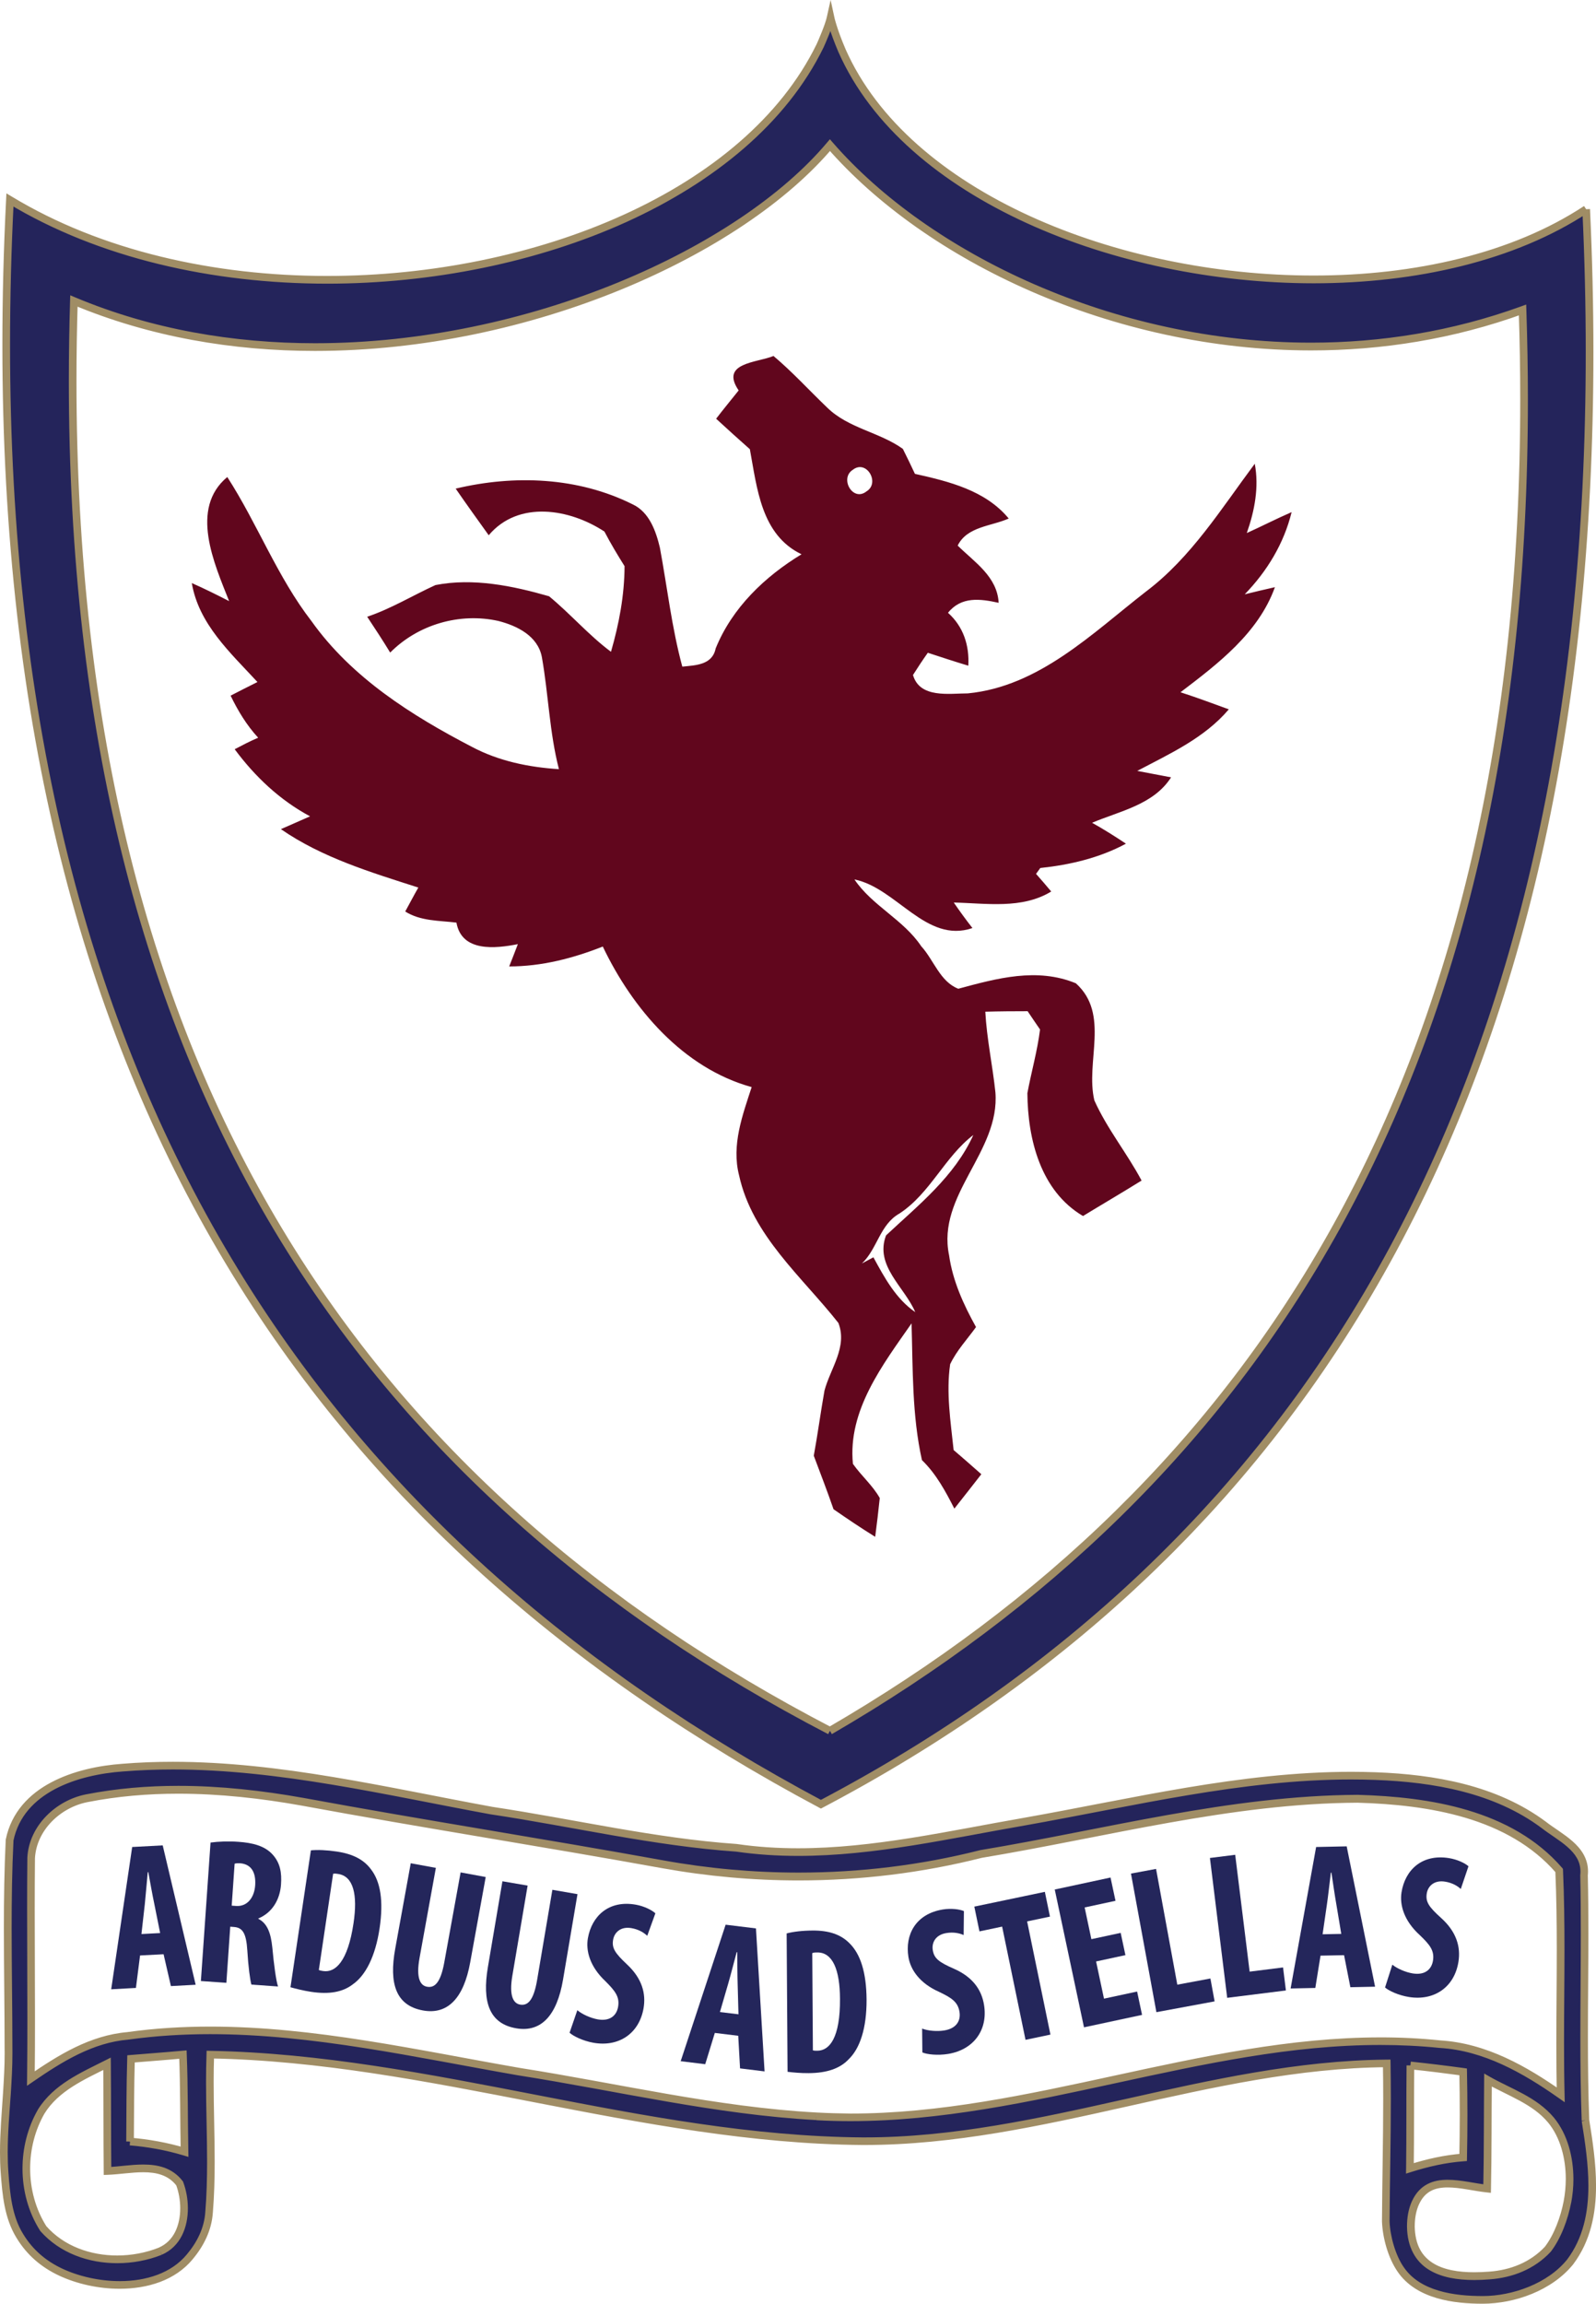 <svg width="61" height="88" viewBox="0 0 61 88" fill="none" xmlns="http://www.w3.org/2000/svg">
<g clip-path="url(#clip0_317_2233)">
<path d="M60.596 81C60.48 77.88 60.609 74.761 60.541 71.64C60.652 70.638 59.648 70.214 58.994 69.704C57.152 68.337 54.817 67.928 52.575 67.846C48.041 67.675 43.596 68.796 39.159 69.582C35.531 70.21 31.843 71.121 28.151 70.584C24.989 70.363 21.903 69.629 18.783 69.162C14.137 68.311 9.445 67.135 4.69 67.521C2.944 67.644 0.775 68.32 0.366 70.283C0.238 72.928 0.325 75.577 0.325 78.231C0.334 78.81 0.301 79.38 0.265 79.959C0.196 80.968 0.1 81.968 0.173 82.988C0.233 83.811 0.31 84.687 0.752 85.405C1.134 86.039 1.664 86.489 2.326 86.799C3.805 87.489 6.13 87.568 7.249 86.212C7.656 85.725 7.947 85.151 7.988 84.502C8.15 82.502 7.961 80.493 8.033 78.488C16.447 78.641 24.535 81.729 32.962 81.794C39.784 81.816 46.193 78.882 52.998 78.823C53.034 80.836 52.974 82.851 52.962 84.86C52.985 85.452 53.192 86.202 53.532 86.693C54.205 87.679 55.578 87.856 56.667 87.856C57.847 87.856 59.233 87.365 60.006 86.411C61.176 84.849 60.883 82.792 60.596 81ZM6.126 85.995C4.652 86.579 2.737 86.362 1.656 85.129C0.813 83.804 0.795 82.017 1.579 80.657C2.149 79.741 3.171 79.3 4.091 78.836C4.106 80.192 4.096 81.559 4.11 82.93C5.03 82.899 6.204 82.547 6.866 83.408C7.195 84.282 7.093 85.579 6.126 85.995ZM4.97 81.807C4.976 80.751 4.976 79.698 5.006 78.649C5.669 78.592 6.334 78.545 6.991 78.485C7.042 79.718 7.027 80.959 7.051 82.195C6.374 81.991 5.679 81.866 4.97 81.807ZM31.208 80.842C27.367 80.634 23.62 79.73 19.826 79.134C14.905 78.277 9.901 77.07 4.891 77.768C3.498 77.884 2.3 78.629 1.181 79.398C1.212 76.59 1.163 73.783 1.19 70.968C1.255 69.819 2.228 68.907 3.313 68.691C6.034 68.156 8.843 68.34 11.563 68.824C16.145 69.668 20.747 70.384 25.332 71.213C29.358 71.939 33.53 71.821 37.489 70.82C42.267 70.027 47.015 68.735 51.89 68.71C54.611 68.787 57.715 69.276 59.592 71.447C59.717 74.304 59.583 77.161 59.652 80.018C58.275 79.052 56.752 78.186 55.034 78.084C46.95 77.245 39.289 81.3 31.208 80.842ZM53.907 78.898C54.58 78.968 55.251 79.05 55.923 79.143C55.946 80.233 55.946 81.319 55.923 82.412C55.224 82.464 54.55 82.621 53.889 82.829C53.907 81.518 53.891 80.213 53.907 78.898ZM59.905 84.122C59.789 84.724 59.532 85.432 59.158 85.919C58.566 86.552 57.767 86.862 56.922 86.922C55.489 87.034 53.956 86.807 53.924 85.052C53.924 84.741 53.971 84.426 54.104 84.135C54.625 83.021 55.864 83.502 56.838 83.603C56.867 82.223 56.857 80.839 56.871 79.459C57.692 79.927 58.654 80.234 59.279 80.988C59.965 81.82 60.107 83.087 59.905 84.122Z" fill="#24245B"/>
<path d="M60.742 80.995C60.702 79.932 60.691 78.869 60.691 77.805C60.691 76.493 60.709 75.177 60.709 73.862C60.709 73.121 60.704 72.379 60.687 71.638L60.539 71.641L60.685 71.657C60.691 71.601 60.695 71.545 60.695 71.49C60.696 70.986 60.426 70.617 60.1 70.332C59.773 70.045 59.381 69.821 59.084 69.588L59.082 69.587L59.081 69.586C57.201 68.192 54.835 67.783 52.581 67.699C52.265 67.687 51.949 67.682 51.634 67.682C47.402 67.683 43.258 68.709 39.135 69.439C36.272 69.936 33.385 70.602 30.504 70.602C29.726 70.602 28.948 70.554 28.172 70.441L28.167 70.439H28.161C25.015 70.22 21.933 69.487 18.805 69.018L18.783 69.163L18.809 69.018C14.792 68.283 10.729 67.299 6.606 67.299C5.965 67.299 5.322 67.322 4.678 67.375L4.69 67.522L4.68 67.375C3.794 67.438 2.798 67.64 1.959 68.084C1.122 68.524 0.437 69.223 0.223 70.255L0.22 70.266L0.219 70.278C0.164 71.406 0.148 72.534 0.148 73.662C0.148 75.187 0.176 76.71 0.176 78.234V78.235V78.236C0.178 78.303 0.178 78.371 0.178 78.437C0.178 78.941 0.148 79.442 0.116 79.952V79.951C0.067 80.699 0 81.452 0 82.215C0 82.474 0.007 82.735 0.027 82.996C0.088 83.82 0.163 84.722 0.628 85.48L0.753 85.403L0.628 85.479C1.025 86.139 1.581 86.611 2.266 86.93C2.932 87.24 3.756 87.429 4.575 87.429C5.632 87.429 6.692 87.113 7.364 86.302L7.362 86.303C7.785 85.799 8.092 85.197 8.136 84.509L7.991 84.499L8.136 84.511C8.189 83.865 8.205 83.218 8.205 82.574C8.205 81.557 8.166 80.54 8.166 79.529C8.166 79.182 8.171 78.835 8.183 78.489L8.037 78.484L8.035 78.63C16.413 78.781 24.502 81.869 32.964 81.937H32.965H33.042C39.878 81.933 46.266 79.02 53.003 78.965L53.002 78.819L52.856 78.821C52.864 79.272 52.867 79.723 52.867 80.174C52.867 81.733 52.829 83.294 52.82 84.856V84.86V84.863C52.845 85.484 53.053 86.249 53.417 86.776L53.416 86.775C53.777 87.304 54.322 87.61 54.906 87.783C55.49 87.957 56.119 88 56.672 88C57.889 87.998 59.31 87.501 60.123 86.501L60.124 86.5L60.126 86.498C60.799 85.601 61.002 84.548 61.001 83.493C61.001 82.639 60.87 81.779 60.742 80.978L60.453 81.025C60.581 81.824 60.709 82.669 60.709 83.491C60.709 84.512 60.514 85.49 59.892 86.319L60.008 86.408L59.894 86.315C59.163 87.223 57.811 87.708 56.67 87.707C56.132 87.707 55.53 87.663 54.987 87.501C54.444 87.34 53.967 87.065 53.655 86.608L53.654 86.607C53.334 86.151 53.13 85.416 53.11 84.852L52.964 84.858L53.11 84.86C53.12 83.303 53.159 81.74 53.159 80.176C53.159 79.724 53.155 79.271 53.148 78.819L53.145 78.674L53 78.675C46.179 78.739 39.794 81.651 33.041 81.647H32.965H32.966C24.575 81.584 16.487 78.496 8.041 78.34L7.897 78.337L7.893 78.481C7.88 78.832 7.875 79.182 7.875 79.532C7.875 80.55 7.915 81.566 7.915 82.576C7.915 83.217 7.899 83.855 7.847 84.49V84.491V84.493C7.808 85.102 7.536 85.647 7.142 86.116L7.141 86.117C6.549 86.836 5.581 87.137 4.578 87.137C3.804 87.137 3.015 86.956 2.39 86.665C1.75 86.365 1.247 85.937 0.88 85.329L0.879 85.328C0.46 84.651 0.381 83.799 0.321 82.977C0.302 82.723 0.295 82.47 0.295 82.217C0.295 81.47 0.361 80.725 0.413 79.969V79.968C0.446 79.457 0.475 78.949 0.475 78.435C0.475 78.366 0.475 78.298 0.474 78.229L0.327 78.231H0.474C0.474 76.704 0.445 75.181 0.445 73.66C0.445 72.534 0.46 71.411 0.516 70.29L0.37 70.283L0.513 70.314C0.708 69.383 1.313 68.761 2.099 68.343C2.884 67.927 3.845 67.729 4.704 67.668H4.705H4.706C5.342 67.617 5.976 67.593 6.609 67.593C10.686 67.593 14.733 68.57 18.76 69.308H18.762H18.765C21.876 69.774 24.966 70.51 28.144 70.731L28.154 70.585L28.133 70.73C28.925 70.845 29.716 70.894 30.506 70.894C33.433 70.894 36.335 70.22 39.187 69.728C43.324 68.995 47.452 67.975 51.637 67.975C51.949 67.975 52.261 67.981 52.574 67.992C54.802 68.075 57.107 68.481 58.911 69.822L58.998 69.704L58.908 69.82C59.23 70.071 59.616 70.293 59.911 70.554C60.208 70.817 60.405 71.098 60.406 71.49C60.406 71.533 60.404 71.577 60.399 71.624L60.398 71.634V71.644C60.415 72.383 60.419 73.122 60.419 73.862C60.419 75.175 60.402 76.49 60.402 77.805C60.402 78.872 60.413 79.938 60.453 81.006L60.742 80.995ZM6.072 85.858C5.577 86.054 5.028 86.158 4.48 86.158C3.452 86.158 2.436 85.797 1.765 85.032L1.654 85.129L1.778 85.05C1.361 84.394 1.152 83.617 1.152 82.837C1.152 82.102 1.337 81.367 1.703 80.731L1.577 80.657L1.701 80.735C2.237 79.868 3.227 79.432 4.156 78.968L4.091 78.836L3.946 78.837C3.959 80.192 3.951 81.558 3.964 82.931L3.965 83.081L4.115 83.076C4.554 83.06 5.032 82.978 5.474 82.978C5.73 82.978 5.972 83.005 6.187 83.084C6.401 83.162 6.59 83.287 6.75 83.496L6.866 83.406L6.729 83.458C6.83 83.727 6.888 84.042 6.888 84.355C6.888 84.676 6.826 84.994 6.694 85.257C6.56 85.522 6.359 85.731 6.068 85.858L6.183 86.129C6.542 85.975 6.797 85.706 6.955 85.392C7.114 85.075 7.181 84.714 7.181 84.355C7.181 84.005 7.116 83.658 7.002 83.353L6.995 83.332L6.981 83.315C6.787 83.061 6.544 82.9 6.285 82.805C6.025 82.712 5.748 82.683 5.473 82.683C4.998 82.683 4.514 82.768 4.104 82.782L4.109 82.928L4.254 82.927C4.241 81.559 4.249 80.192 4.236 78.834L4.233 78.598L4.024 78.704C3.111 79.166 2.057 79.612 1.452 80.579L1.451 80.581L1.45 80.584C1.057 81.268 0.86 82.053 0.86 82.837C0.86 83.67 1.081 84.501 1.532 85.209L1.538 85.219L1.545 85.228C2.286 86.069 3.387 86.452 4.48 86.452C5.064 86.452 5.648 86.344 6.178 86.133L6.072 85.858ZM5.116 81.807C5.123 80.75 5.123 79.699 5.153 78.653L5.007 78.648L5.02 78.794C5.681 78.739 6.346 78.692 7.005 78.63L6.991 78.484L6.846 78.49C6.895 79.718 6.881 80.958 6.906 82.196L7.051 82.193L7.093 82.052C6.405 81.846 5.699 81.718 4.982 81.658L4.957 81.951C5.656 82.01 6.342 82.134 7.01 82.334L7.202 82.392L7.198 82.19C7.174 80.957 7.188 79.715 7.138 78.478L7.132 78.323L6.979 78.336C6.324 78.396 5.659 78.443 4.995 78.499L4.865 78.51L4.862 78.641C4.831 79.695 4.831 80.747 4.825 81.803L5.116 81.807ZM31.216 80.696C27.393 80.49 23.651 79.587 19.85 78.99L19.826 79.135L19.852 78.99C15.965 78.314 12.015 77.414 8.035 77.414C6.983 77.414 5.927 77.477 4.871 77.624L4.891 77.771L4.879 77.624C3.439 77.745 2.22 78.508 1.097 79.279L1.179 79.401L1.326 79.403C1.335 78.659 1.337 77.914 1.337 77.17C1.337 75.746 1.327 74.323 1.327 72.899C1.327 72.257 1.33 71.615 1.336 70.973L1.19 70.971L1.336 70.98C1.367 70.446 1.608 69.964 1.974 69.586C2.339 69.209 2.829 68.941 3.342 68.84C4.487 68.615 5.649 68.518 6.815 68.518C8.393 68.518 9.979 68.695 11.538 68.974H11.536C16.121 69.819 20.723 70.534 25.306 71.363C27.029 71.673 28.779 71.831 30.528 71.831C32.884 71.831 35.239 71.545 37.524 70.968L37.489 70.825L37.512 70.97C42.3 70.175 47.041 68.886 51.89 68.862L51.889 68.715L51.885 68.862C53.239 68.9 54.682 69.042 56.015 69.439C57.347 69.837 58.564 70.49 59.48 71.548L59.59 71.452L59.445 71.458C59.489 72.464 59.501 73.47 59.501 74.479C59.501 75.669 59.484 76.861 59.484 78.054C59.484 78.712 59.489 79.369 59.505 80.027L59.651 80.023L59.735 79.903C58.351 78.931 56.806 78.047 55.042 77.941L55.034 78.087L55.048 77.941C54.283 77.862 53.52 77.825 52.762 77.826C45.893 77.83 39.316 80.74 32.507 80.736C32.078 80.731 31.649 80.72 31.216 80.696L31.201 80.99C31.638 81.015 32.074 81.026 32.51 81.026C39.4 81.022 45.978 78.112 52.764 78.116C53.514 78.116 54.266 78.151 55.02 78.229H55.024H55.026C56.699 78.329 58.199 79.176 59.568 80.138L59.805 80.304L59.799 80.013C59.783 79.358 59.778 78.703 59.778 78.048C59.778 76.858 59.795 75.666 59.795 74.473C59.795 73.463 59.783 72.452 59.739 71.439L59.736 71.388L59.703 71.348C58.741 70.236 57.468 69.559 56.1 69.15C54.731 68.741 53.263 68.6 51.896 68.561H51.894H51.891C46.992 68.587 42.237 69.883 37.468 70.673L37.462 70.675L37.456 70.676C35.195 71.249 32.864 71.531 30.531 71.531C28.799 71.531 27.066 71.375 25.36 71.066C20.773 70.236 16.171 69.522 11.591 68.677H11.59C10.018 68.397 8.417 68.218 6.815 68.218C5.633 68.218 4.451 68.316 3.286 68.544L3.278 68.545L3.284 68.544C2.711 68.659 2.172 68.954 1.765 69.374C1.357 69.794 1.079 70.342 1.045 70.957V70.96V70.964C1.038 71.608 1.036 72.251 1.036 72.893C1.036 74.319 1.046 75.741 1.046 77.164C1.046 77.907 1.043 78.65 1.035 79.393L1.031 79.676L1.264 79.517C2.379 78.75 3.555 78.023 4.903 77.912H4.907L4.911 77.911C5.952 77.766 6.992 77.703 8.033 77.703C11.969 77.703 15.904 78.597 19.801 79.276H19.802H19.803C23.59 79.871 27.342 80.776 31.199 80.985L31.216 80.696ZM53.892 79.044C54.562 79.114 55.232 79.197 55.903 79.288L55.923 79.143L55.776 79.146C55.788 79.689 55.793 80.233 55.793 80.777C55.793 81.32 55.787 81.865 55.776 82.41L55.923 82.412L55.912 82.266C55.198 82.319 54.513 82.478 53.845 82.688L53.889 82.829L54.034 82.831C54.053 81.518 54.038 80.212 54.053 78.9L53.76 78.896C53.745 80.213 53.76 81.52 53.742 82.828L53.739 83.031L53.933 82.97C54.588 82.763 55.249 82.611 55.934 82.56L56.066 82.55L56.069 82.416C56.081 81.869 56.086 81.323 56.086 80.777C56.086 80.231 56.08 79.686 56.069 79.14L56.066 79.015L55.942 78.997C55.269 78.905 54.595 78.823 53.922 78.752L53.892 79.044ZM59.762 84.094C59.651 84.677 59.396 85.371 59.043 85.828L59.159 85.918L59.053 85.817C58.49 86.419 57.73 86.716 56.912 86.775H56.911C56.722 86.789 56.533 86.798 56.346 86.798C55.742 86.799 55.167 86.704 54.759 86.443C54.353 86.181 54.088 85.772 54.071 85.047L53.925 85.049H54.072C54.072 84.754 54.117 84.461 54.239 84.193V84.195C54.361 83.935 54.514 83.783 54.696 83.688C54.877 83.594 55.093 83.557 55.334 83.558C55.795 83.557 56.332 83.695 56.824 83.748L56.982 83.765L56.986 83.605C57.015 82.222 57.005 80.836 57.019 79.458L56.872 79.457L56.8 79.585C57.641 80.06 58.58 80.367 59.168 81.079V81.078C59.638 81.648 59.845 82.453 59.845 83.238C59.844 83.533 59.815 83.821 59.762 84.094L60.05 84.15C60.106 83.86 60.137 83.553 60.137 83.241C60.135 82.406 59.921 81.538 59.392 80.893L59.391 80.891C58.726 80.097 57.742 79.789 56.942 79.33L56.726 79.207L56.724 79.457C56.711 80.839 56.72 82.223 56.691 83.6L56.838 83.603L56.852 83.457C56.391 83.41 55.847 83.267 55.331 83.266C55.063 83.266 54.797 83.305 54.559 83.43C54.32 83.553 54.114 83.763 53.971 84.073L53.969 84.074C53.825 84.39 53.776 84.728 53.776 85.052V85.054V85.055C53.787 85.852 54.113 86.389 54.601 86.695C55.088 87.001 55.711 87.094 56.345 87.095C56.541 87.095 56.738 87.085 56.933 87.07H56.932C57.805 87.007 58.643 86.685 59.265 86.02L59.27 86.015L59.275 86.009C59.669 85.494 59.928 84.771 60.048 84.15L59.762 84.094Z" fill="#A08D65"/>
<path d="M49.366 19.563C48.791 19.812 48.229 20.102 47.653 20.362C47.953 19.509 48.125 18.612 47.958 17.715C46.677 19.43 45.53 21.293 43.799 22.598C41.742 24.196 39.712 26.224 36.989 26.487C36.28 26.487 35.154 26.686 34.895 25.784C35.079 25.494 35.269 25.207 35.462 24.935C35.973 25.103 36.493 25.274 37.009 25.429C37.055 24.655 36.82 23.934 36.233 23.408C36.742 22.776 37.464 22.872 38.169 23.027C38.115 22.026 37.253 21.481 36.603 20.841C36.966 20.106 37.888 20.106 38.554 19.807C37.663 18.731 36.273 18.392 34.969 18.101C34.822 17.781 34.666 17.467 34.507 17.146C33.606 16.502 32.422 16.363 31.612 15.566C30.925 14.91 30.286 14.205 29.563 13.598C28.933 13.859 27.505 13.851 28.232 14.914C27.942 15.278 27.648 15.632 27.371 15.995C27.796 16.386 28.222 16.772 28.66 17.159C28.936 18.647 29.088 20.43 30.635 21.173C29.23 22.026 27.983 23.216 27.353 24.77C27.224 25.407 26.584 25.412 26.078 25.465C25.673 23.972 25.503 22.434 25.221 20.92C25.07 20.286 24.816 19.562 24.18 19.265C22.09 18.223 19.664 18.13 17.416 18.665C17.83 19.265 18.255 19.855 18.679 20.446C19.815 19.1 21.778 19.434 23.102 20.306C23.337 20.758 23.601 21.195 23.871 21.627C23.866 22.744 23.661 23.828 23.352 24.898C22.501 24.264 21.804 23.45 20.986 22.777C19.595 22.377 18.085 22.067 16.644 22.349C15.769 22.748 14.945 23.254 14.034 23.559C14.333 24.011 14.632 24.465 14.913 24.928C15.976 23.856 17.566 23.391 19.048 23.72C19.76 23.903 20.558 24.288 20.711 25.104C20.963 26.523 21.001 27.988 21.363 29.382C20.202 29.307 19.066 29.074 18.038 28.53C15.733 27.332 13.443 25.888 11.906 23.728C10.598 22.038 9.843 20.014 8.687 18.222C7.237 19.428 8.187 21.523 8.757 22.962C8.283 22.72 7.814 22.485 7.331 22.273C7.596 23.843 8.812 24.939 9.84 26.053C9.49 26.226 9.153 26.399 8.814 26.573C9.093 27.149 9.425 27.701 9.867 28.18C9.558 28.312 9.264 28.465 8.97 28.62C9.743 29.664 10.701 30.569 11.851 31.183C11.575 31.302 11.017 31.55 10.736 31.673C12.321 32.767 14.176 33.321 15.989 33.904C15.815 34.207 15.658 34.51 15.488 34.819C16.077 35.191 16.786 35.162 17.445 35.243C17.648 36.382 18.946 36.232 19.793 36.066C19.682 36.35 19.577 36.632 19.462 36.917C20.7 36.917 21.896 36.609 23.039 36.157C24.175 38.539 26.118 40.807 28.729 41.526C28.379 42.6 27.952 43.742 28.247 44.892C28.748 47.198 30.649 48.766 32.044 50.536C32.399 51.452 31.737 52.273 31.512 53.12C31.365 53.947 31.254 54.785 31.103 55.608C31.358 56.286 31.622 56.969 31.858 57.652C32.377 58.011 32.901 58.365 33.45 58.705C33.515 58.209 33.574 57.718 33.625 57.224C33.353 56.74 32.92 56.374 32.599 55.918C32.396 53.874 33.74 52.131 34.84 50.552C34.892 52.297 34.855 54.064 35.237 55.775C35.781 56.301 36.139 56.968 36.476 57.628C36.82 57.193 37.162 56.758 37.507 56.314C37.153 56.001 36.803 55.693 36.448 55.39C36.333 54.301 36.158 53.198 36.315 52.112C36.567 51.584 36.967 51.161 37.304 50.693C36.83 49.842 36.413 48.932 36.274 47.949C35.795 45.641 38.225 44.004 38.045 41.724C37.935 40.689 37.714 39.675 37.659 38.646C38.193 38.631 38.737 38.627 39.276 38.627C39.396 38.802 39.631 39.157 39.751 39.326C39.648 40.15 39.419 40.943 39.267 41.757C39.281 43.524 39.773 45.495 41.393 46.451C42.139 45.996 42.891 45.557 43.632 45.096C43.073 44.046 42.314 43.121 41.827 42.035C41.476 40.559 42.433 38.743 41.12 37.561C39.63 36.948 38.105 37.371 36.627 37.769C35.929 37.501 35.69 36.67 35.211 36.147C34.529 35.126 33.34 34.605 32.657 33.594C34.272 33.92 35.395 36.056 37.167 35.451C36.923 35.138 36.683 34.812 36.454 34.476C37.702 34.504 39.06 34.737 40.178 34.055C40.041 33.888 39.746 33.547 39.598 33.381L39.761 33.157C40.896 33.036 42.02 32.774 43.034 32.228C42.615 31.949 42.182 31.675 41.739 31.429C42.804 30.98 44.092 30.739 44.759 29.694C44.437 29.633 43.787 29.51 43.466 29.448C44.713 28.789 46.031 28.196 46.966 27.096C46.353 26.873 45.742 26.645 45.119 26.444C46.546 25.36 48.098 24.184 48.728 22.43C48.343 22.515 47.961 22.608 47.574 22.703C48.427 21.822 49.072 20.764 49.366 19.563ZM34.386 46.35C35.559 45.577 36.111 44.185 37.202 43.356C36.479 44.946 35.103 46.033 33.865 47.191C33.423 48.354 34.574 49.16 34.982 50.123C34.242 49.615 33.805 48.805 33.382 48.028C33.276 48.087 33.055 48.205 32.943 48.263C33.537 47.701 33.625 46.774 34.386 46.35ZM33.12 18.769C32.595 19.188 32.079 18.271 32.595 17.946C33.115 17.538 33.648 18.444 33.12 18.769Z" fill="#61061D"/>
<path d="M5.406 73.879L5.533 72.754C5.567 72.438 5.612 71.878 5.647 71.514L5.668 71.513C5.733 71.871 5.828 72.401 5.897 72.725L6.121 73.841L5.406 73.879ZM6.252 74.65L6.532 75.867L7.478 75.816L6.219 70.492L5.052 70.554L4.25 75.989L5.195 75.937L5.353 74.697L6.252 74.65Z" fill="#24265B"/>
<path d="M8.967 71.193C9.019 71.172 9.117 71.171 9.199 71.177C9.635 71.224 9.783 71.563 9.753 72.017C9.721 72.487 9.449 72.836 9.025 72.806L8.856 72.794L8.967 71.193ZM7.678 75.674L8.652 75.742L8.8 73.598L8.941 73.609C9.268 73.633 9.411 73.835 9.453 74.51C9.487 75.105 9.56 75.654 9.609 75.81L10.627 75.882C10.552 75.676 10.464 75.006 10.409 74.401C10.351 73.82 10.206 73.465 9.874 73.298L9.875 73.283C10.405 73.064 10.699 72.564 10.74 71.991C10.773 71.529 10.708 71.165 10.425 70.848C10.12 70.506 9.65 70.394 9.116 70.356C8.745 70.329 8.357 70.342 8.047 70.384L7.678 75.674Z" fill="#24265B"/>
<path d="M12.732 71.577C12.794 71.563 12.862 71.572 12.927 71.584C13.508 71.671 13.675 72.374 13.512 73.464C13.294 74.933 12.816 75.362 12.352 75.292C12.3 75.284 12.227 75.273 12.186 75.251L12.732 71.577ZM11.102 75.911C11.291 75.964 11.587 76.04 11.889 76.086C12.58 76.191 13.098 76.098 13.482 75.802C13.977 75.457 14.348 74.729 14.509 73.654C14.662 72.619 14.546 71.883 14.181 71.409C13.911 71.044 13.501 70.821 12.875 70.728C12.492 70.67 12.134 70.656 11.882 70.682L11.102 75.911Z" fill="#24265B"/>
<path d="M15.699 71.175L15.105 74.443C14.864 75.772 15.13 76.608 16.162 76.797C17.115 76.972 17.725 76.321 17.971 74.962L18.564 71.701L17.605 71.524L16.98 74.965C16.834 75.768 16.597 75.943 16.319 75.891C16.069 75.846 15.893 75.571 16.035 74.793L16.659 71.351L15.699 71.175Z" fill="#24265B"/>
<path d="M19.203 71.863L18.648 75.139C18.423 76.47 18.697 77.303 19.732 77.48C20.686 77.644 21.288 76.984 21.519 75.622L22.072 72.355L21.112 72.189L20.528 75.639C20.391 76.442 20.157 76.622 19.879 76.574C19.629 76.531 19.45 76.256 19.581 75.478L20.166 72.028L19.203 71.863Z" fill="#24265B"/>
<path d="M21.769 77.649C21.912 77.779 22.28 77.96 22.676 78.031C23.643 78.204 24.424 77.687 24.596 76.72C24.694 76.161 24.547 75.585 23.969 75.043C23.497 74.601 23.379 74.41 23.434 74.095C23.484 73.811 23.729 73.58 24.139 73.654C24.417 73.703 24.614 73.827 24.738 73.947L25.049 73.086C24.919 72.966 24.628 72.816 24.307 72.758C23.272 72.572 22.62 73.187 22.47 74.035C22.384 74.515 22.543 75.121 23.14 75.681C23.505 76.047 23.692 76.275 23.624 76.66C23.563 77.006 23.298 77.218 22.845 77.138C22.567 77.087 22.244 76.941 22.066 76.788L21.769 77.649Z" fill="#24265B"/>
<path d="M27.516 76.859L27.833 75.771C27.921 75.468 28.062 74.921 28.156 74.571L28.178 74.574C28.181 74.936 28.183 75.475 28.194 75.806L28.225 76.944L27.516 76.859ZM28.216 77.765L28.285 79.011L29.222 79.126L28.893 73.664L27.734 73.522L26.016 78.736L26.954 78.851L27.321 77.656L28.216 77.765Z" fill="#24265B"/>
<path d="M31.045 74.607C31.105 74.582 31.172 74.582 31.238 74.582C31.826 74.577 32.1 75.247 32.105 76.35C32.115 77.836 31.709 78.334 31.24 78.336C31.187 78.336 31.115 78.337 31.069 78.321L31.045 74.607ZM30.101 79.141C30.294 79.165 30.599 79.195 30.904 79.192C31.603 79.188 32.102 79.017 32.435 78.664C32.871 78.246 33.126 77.469 33.121 76.383C33.113 75.336 32.885 74.628 32.451 74.214C32.129 73.898 31.689 73.74 31.056 73.745C30.669 73.747 30.313 73.789 30.066 73.855L30.101 79.141Z" fill="#24265B"/>
<path d="M35.253 78.401C35.43 78.478 35.837 78.523 36.235 78.459C37.203 78.302 37.768 77.553 37.61 76.584C37.52 76.023 37.191 75.527 36.468 75.208C35.876 74.949 35.702 74.808 35.651 74.491C35.605 74.208 35.758 73.907 36.17 73.841C36.449 73.795 36.677 73.847 36.831 73.918L36.841 73.002C36.678 72.932 36.355 72.888 36.032 72.941C34.995 73.112 34.583 73.906 34.721 74.758C34.8 75.24 35.147 75.757 35.893 76.088C36.358 76.311 36.611 76.464 36.672 76.851C36.728 77.198 36.548 77.486 36.093 77.561C35.814 77.607 35.462 77.576 35.244 77.49L35.253 78.401Z" fill="#24265B"/>
<path d="M50.55 73.888L50.713 72.766C50.76 72.453 50.821 71.894 50.866 71.533L50.888 71.532C50.942 71.891 51.018 72.423 51.077 72.751L51.264 73.873L50.55 73.888ZM51.371 74.686L51.612 75.91L52.556 75.89L51.471 70.529L50.303 70.554L49.328 75.958L50.272 75.938L50.471 74.704L51.371 74.686Z" fill="#24265B"/>
<path d="M39.196 77.92L40.148 77.72L39.257 73.396L40.13 73.213L39.935 72.267L37.239 72.831L37.435 73.777L38.302 73.595L39.196 77.92Z" fill="#24265B"/>
<path d="M42.833 73.834L41.713 74.075L41.456 72.863L42.635 72.609L42.445 71.72L40.313 72.178L41.431 77.442L43.65 76.967L43.461 76.075L42.195 76.347L41.893 74.926L43.014 74.684L42.833 73.834Z" fill="#24265B"/>
<path d="M44.198 76.863L46.423 76.451L46.263 75.577L44.997 75.813L44.185 71.391L43.226 71.569L44.198 76.863Z" fill="#24265B"/>
<path d="M46.904 76.315L49.148 76.034L49.039 75.155L47.762 75.315L47.21 70.852L46.244 70.973L46.904 76.315Z" fill="#24265B"/>
<path d="M52.937 75.92C53.081 76.048 53.454 76.22 53.851 76.284C54.821 76.438 55.591 75.905 55.743 74.935C55.831 74.374 55.672 73.799 55.085 73.269C54.604 72.837 54.483 72.648 54.531 72.331C54.575 72.048 54.816 71.811 55.228 71.877C55.508 71.921 55.707 72.042 55.832 72.157L56.126 71.29C55.995 71.172 55.7 71.029 55.378 70.978C54.34 70.813 53.7 71.439 53.566 72.29C53.493 72.772 53.661 73.373 54.267 73.922C54.64 74.281 54.831 74.505 54.77 74.891C54.715 75.237 54.456 75.456 54 75.384C53.722 75.34 53.398 75.198 53.216 75.049L52.937 75.92Z" fill="#24265B"/>
<path d="M60.624 7.993C52.497 13.346 35.913 10.345 32.184 1.942C31.84 1.138 31.743 0.687 31.743 0.687C31.673 1 31.41 1.603 31.337 1.761C27.056 10.499 10.145 13.541 0.379 7.639C-1.259 40.113 11.347 58.242 31.374 68.921C51.033 58.571 62.089 39.576 60.624 7.993ZM31.72 66.115C13.445 56.605 1.941 40.28 2.824 11.499C13.5 15.973 26.995 11.152 31.72 5.544C36.765 11.341 47.993 15.543 58.192 11.841C59.127 39.754 48.726 56.248 31.72 66.115Z" fill="#24245B"/>
<path d="M60.543 7.87C57.806 9.674 54.078 10.526 50.206 10.525C46.465 10.525 42.592 9.73 39.356 8.25C36.12 6.77 33.525 4.606 32.319 1.882L32.185 1.942L32.32 1.884C32.15 1.488 32.041 1.179 31.976 0.969C31.943 0.865 31.921 0.786 31.907 0.733L31.893 0.674L31.889 0.656L31.747 0L31.601 0.655C31.54 0.938 31.275 1.551 31.206 1.7L31.338 1.761L31.207 1.696C29.843 4.483 27.161 6.697 23.819 8.212C20.478 9.727 16.481 10.541 12.503 10.541C8.173 10.541 3.868 9.575 0.455 7.512L0.245 7.386L0.233 7.631C0.137 9.53 0.091 11.377 0.091 13.178C0.091 27.711 3.166 39.162 8.609 48.238C14.051 57.316 21.859 64.013 31.307 69.05L31.376 69.086L31.444 69.05C40.715 64.171 48.084 57.365 53.13 48.232C58.178 39.098 60.901 27.641 60.901 13.456C60.901 11.675 60.858 9.852 60.771 7.985L60.478 7.999C60.566 9.861 60.608 11.68 60.608 13.456C60.608 27.603 57.892 39.008 52.874 48.089C47.854 57.171 40.535 63.932 31.306 68.79L31.375 68.921L31.443 68.79C22.031 63.772 14.271 57.11 8.859 48.087C3.447 39.062 0.384 27.67 0.384 13.178C0.384 11.382 0.43 9.538 0.526 7.647L0.38 7.639L0.304 7.766C3.776 9.863 8.13 10.835 12.503 10.836C16.52 10.836 20.554 10.015 23.939 8.482C27.322 6.947 30.062 4.697 31.469 1.828L31.47 1.826L31.471 1.825C31.547 1.66 31.809 1.063 31.888 0.72L31.744 0.688L31.601 0.719C31.604 0.728 31.703 1.188 32.05 2.001V2.002L32.052 2.004C33.302 4.819 35.957 7.02 39.236 8.52C42.516 10.02 46.426 10.82 50.208 10.822C54.122 10.82 57.901 9.964 60.705 8.118L60.543 7.87ZM31.787 65.985C22.997 61.41 15.785 55.262 10.767 46.906C5.75 38.549 2.923 27.981 2.923 14.557C2.923 13.556 2.939 12.538 2.971 11.504L2.825 11.499L2.769 11.634C5.73 12.875 8.903 13.405 12.044 13.405C16.178 13.405 20.259 12.489 23.739 11.062C27.218 9.633 30.099 7.697 31.833 5.64L31.721 5.546L31.611 5.643C35.373 9.962 42.501 13.383 50.111 13.386C52.805 13.386 55.559 12.956 58.244 11.98L58.193 11.842L58.046 11.846C58.086 13.005 58.104 14.146 58.104 15.265C58.104 28.17 55.551 38.492 50.969 46.765C46.388 55.039 39.778 61.269 31.648 65.987L31.793 66.242C39.962 61.503 46.616 55.233 51.225 46.908C55.835 38.583 58.397 28.207 58.397 15.264C58.397 14.141 58.377 12.998 58.338 11.835L58.332 11.633L58.143 11.702C55.493 12.664 52.773 13.089 50.11 13.089C42.588 13.091 35.521 9.69 31.83 5.447L31.719 5.319L31.608 5.45C29.92 7.456 27.074 9.376 23.627 10.788C20.18 12.202 16.134 13.111 12.043 13.111C8.934 13.111 5.8 12.586 2.88 11.362L2.685 11.28L2.678 11.493C2.647 12.53 2.631 13.55 2.631 14.554C2.631 28.019 5.467 38.646 10.517 47.055C15.567 55.464 22.827 61.65 31.654 66.243L31.787 65.985Z" fill="#A08D65"/>
</g>
<defs>
<clipPath id="clip0_317_2233">
<rect width="61" height="88" fill="white"/>
</clipPath>
</defs>
</svg>
